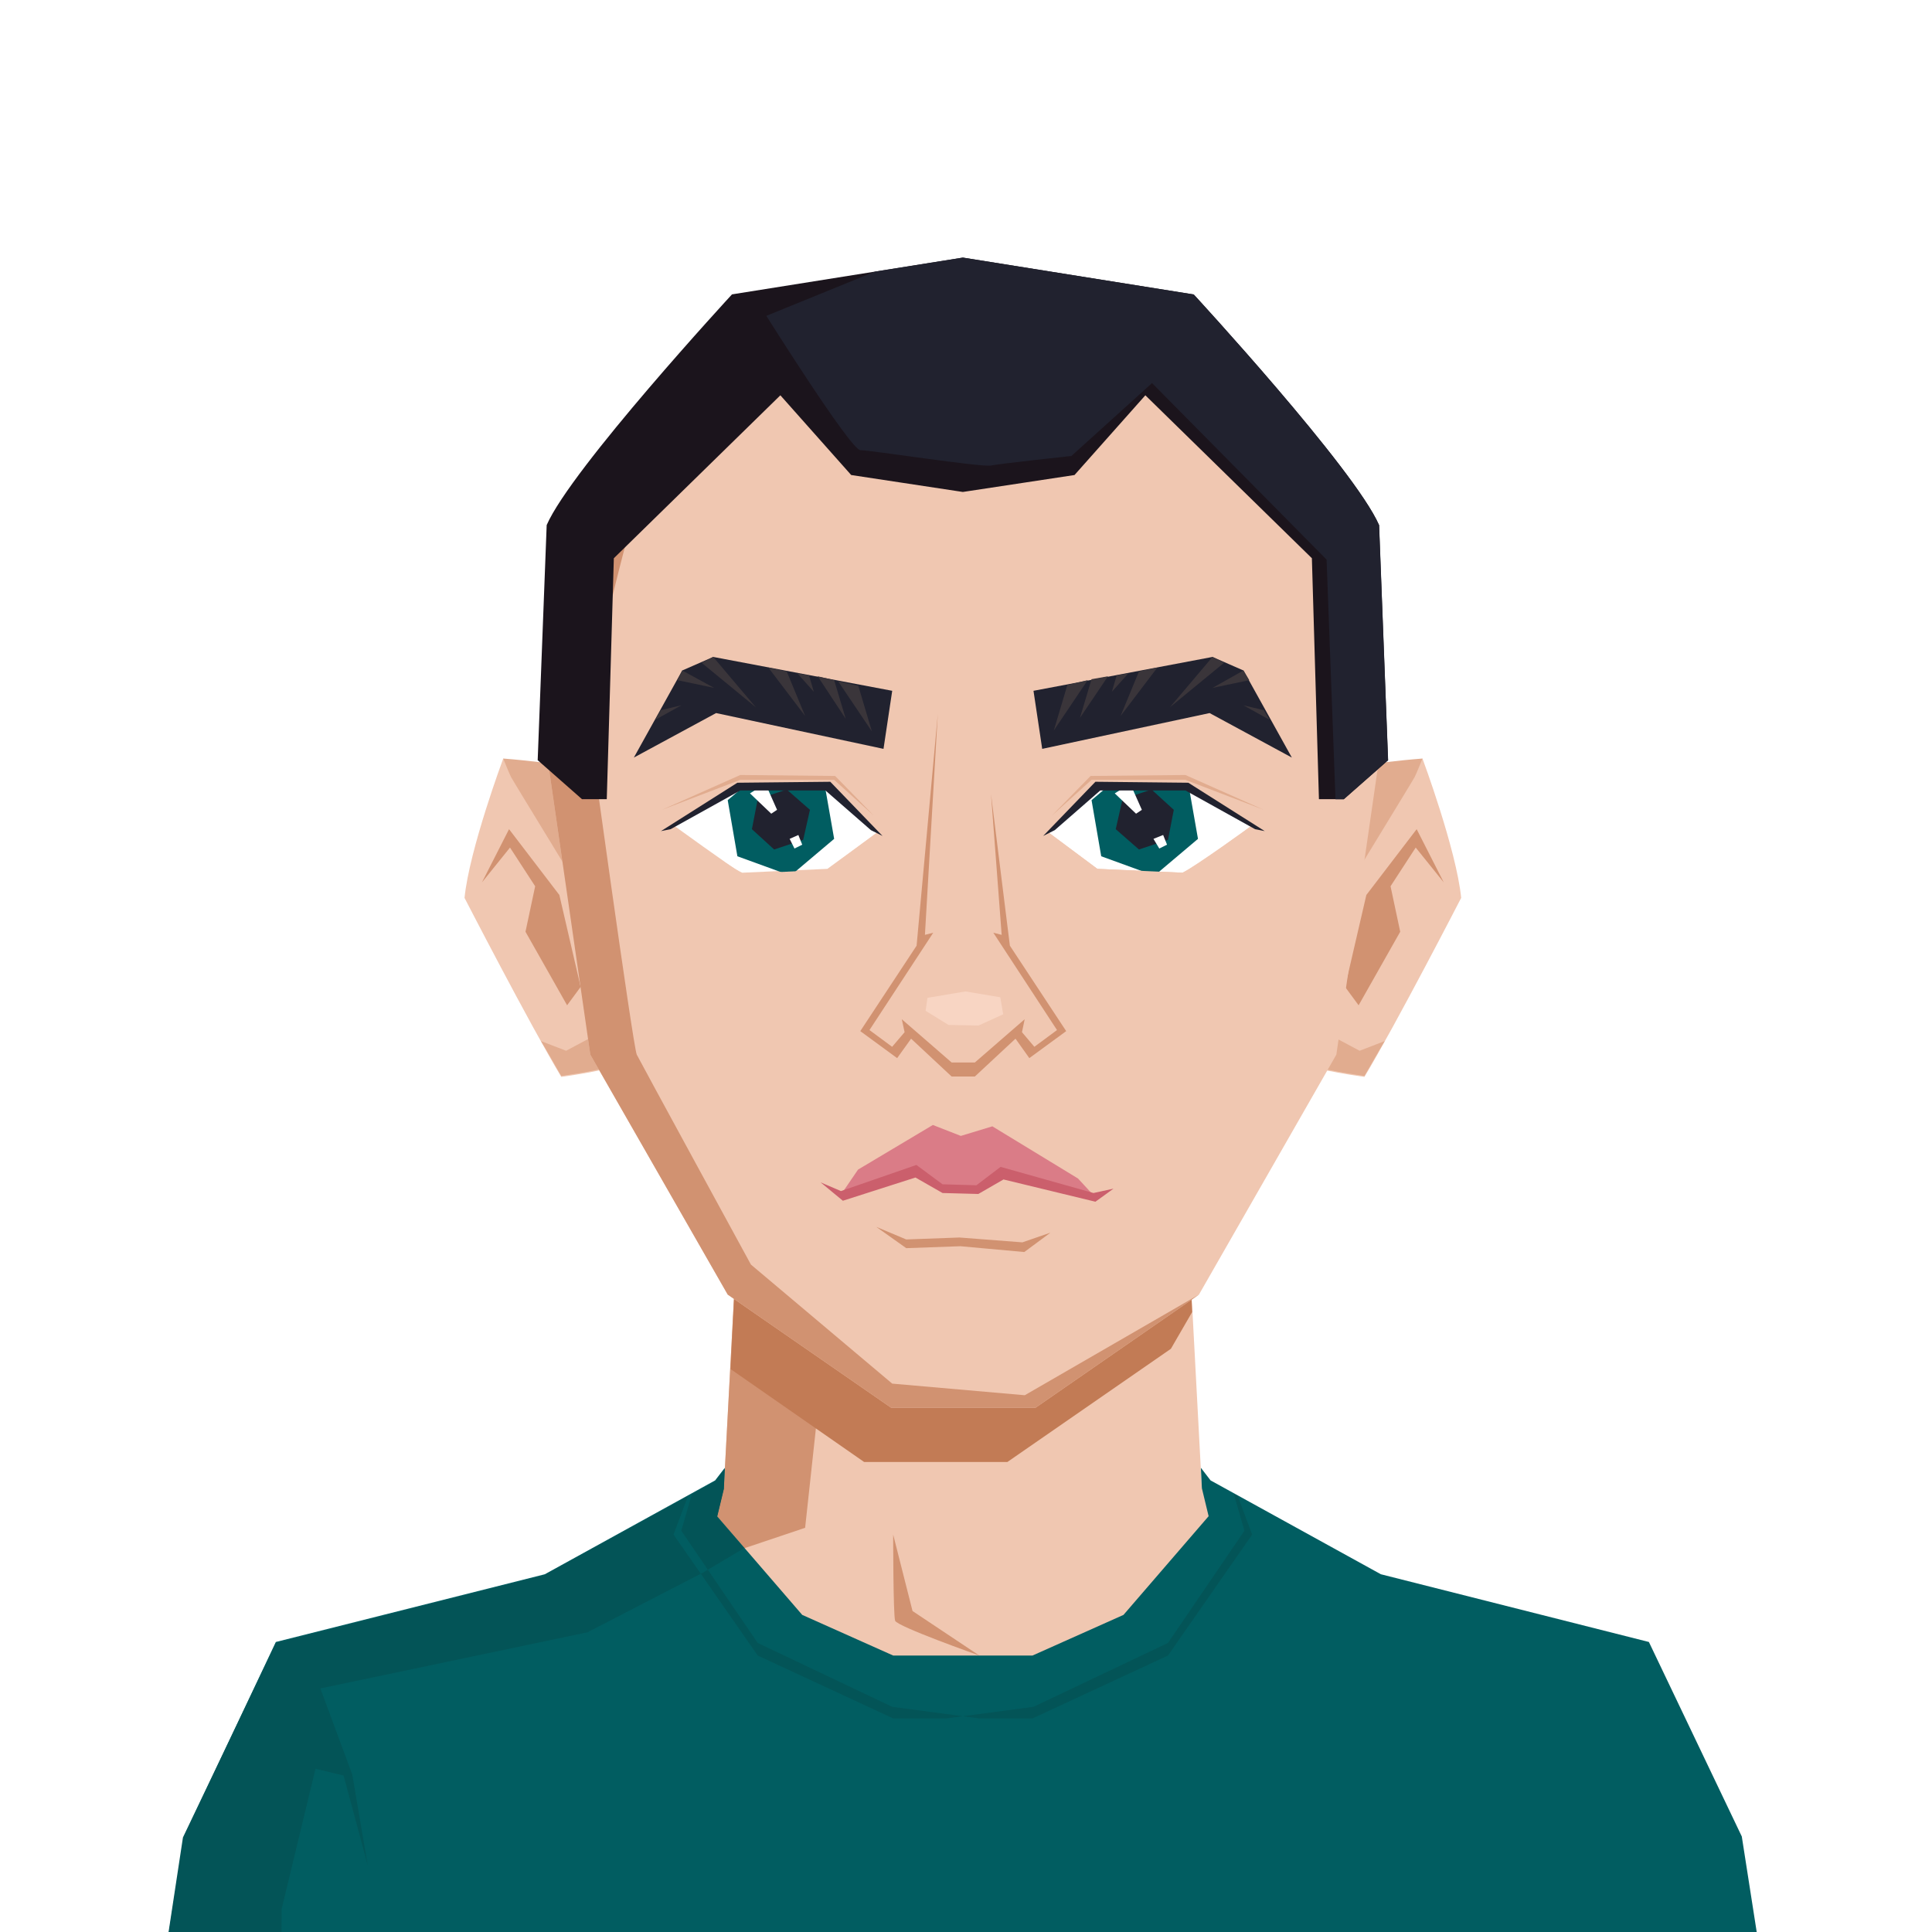 <svg width="240" height="240" viewBox="0 0 240 240" fill="none" xmlns="http://www.w3.org/2000/svg">
<rect x="0" y="0" width="240" height="240" fill="#333333" stroke="none"/>
<g clip-path="url(#clip0_2077_3280)">
<path d="M0 0H240V240H0V0Z" fill="white"/>
<path d="M203.75 205.055L170.935 196.761L149.298 184.861L147.495 150.964H91.722L89.919 184.861L68.282 196.761L35.467 205.055L24.529 228.735L20.923 252.775H218.294L214.688 228.735L203.75 205.055Z" fill="#F0C7B1"/>
<path d="M91.722 150.964L89.919 184.861L68.282 196.761L35.467 205.055L24.529 228.735L20.923 252.775H38.472V228.735L41.718 207.459L70.326 199.766L100.016 189.789L104.223 150.964H91.722Z" fill="#D19271"/>
<path d="M145.452 167.552L148.096 162.984L147.495 150.964H91.721L90.76 170.076L107.348 181.615H125.138L145.452 167.552Z" fill="#C27B55"/>
<path d="M110.954 190.631L113.358 200.127L121.652 205.656C121.652 205.656 111.435 202.05 111.195 201.329C110.954 200.608 110.954 190.631 110.954 190.631Z" fill="#D19271"/>
<path d="M220.218 252.775L216.372 228.134L204.832 203.973L171.536 195.559L150.381 183.9L149.179 182.337L149.299 184.861L150.14 188.347L139.563 200.608L128.264 205.656H110.954L99.656 200.608L89.078 188.347L89.919 184.861L90.039 182.337L88.837 183.9L67.682 195.559L34.266 203.973L22.846 228.134L19 252.775H220.218Z" fill="#015D61"/>
<path d="M85.953 185.582L84.63 190.15L94.126 204.093L110.834 212.027L121.652 213.469H110.954L94.126 205.656L83.669 190.631L85.472 185.823L85.953 185.582ZM34.987 237.149L39.194 219.72L42.68 220.561L45.685 231.74L43.762 220.441L39.795 209.743L72.971 202.771L87.395 195.319L92.443 192.314L89.078 188.467L89.919 184.981L90.039 182.457L88.837 184.02L67.562 195.679L34.266 204.093L22.726 228.254L19 252.775H34.867L34.987 237.149ZM51.334 247.606L49.171 239.793L49.411 252.775H51.935L51.334 247.606ZM153.266 185.582L154.588 190.15L145.092 204.093L128.384 212.027L117.566 213.469H128.264L145.092 205.656L155.549 190.631L153.746 185.823L153.266 185.582ZM187.884 247.606L190.047 239.793L189.807 252.775H187.283L187.884 247.606Z" fill="#035457"/>
<path d="M75.255 98.676C75.255 98.676 68.042 97.835 62.513 94.228C62.513 94.228 58.306 105.527 57.705 111.538C57.705 111.538 65.759 127.164 69.725 133.775C69.725 133.775 75.976 132.934 77.298 132.092L78.981 121.995L75.255 98.676Z" fill="#F0C7B1"/>
<path d="M63.474 96.512C63.234 96.031 62.513 94.228 62.513 94.228C68.763 94.709 75.374 95.911 75.374 95.911L78.98 121.875L77.297 131.972C75.975 132.813 69.725 133.655 69.725 133.655C69.004 132.453 68.162 130.89 67.201 129.327L70.326 130.53L73.932 128.606C73.932 128.606 74.773 115.144 74.533 114.783C74.413 114.422 63.715 96.993 63.474 96.512Z" fill="#E1AC8F"/>
<path d="M59.869 109.614L63.235 103.003L69.485 111.177L72.13 122.596L70.447 124.88L65.278 115.744L66.48 110.095L63.355 105.287L59.869 109.614Z" fill="#D19271"/>
<path d="M163.964 98.676C163.964 98.676 171.176 97.835 176.705 94.228C176.705 94.228 180.912 105.527 181.513 111.538C181.513 111.538 173.46 127.164 169.493 133.775C169.493 133.775 163.242 132.934 161.92 132.092L160.237 121.995L163.964 98.676Z" fill="#F0C7B1"/>
<path d="M175.743 96.512C175.984 96.031 176.705 94.228 176.705 94.228C170.454 94.709 163.843 95.911 163.843 95.911L160.237 121.875L161.92 131.972C163.242 132.813 169.493 133.655 169.493 133.655C170.214 132.453 171.055 130.89 172.017 129.327L168.892 130.53L165.286 128.606C165.286 128.606 164.444 115.144 164.685 114.783C164.805 114.422 175.503 96.993 175.743 96.512Z" fill="#E1AC8F"/>
<path d="M179.349 109.614L175.984 103.003L169.733 111.177L167.089 122.596L168.772 124.88L173.94 115.744L172.738 110.095L175.864 105.287L179.349 109.614Z" fill="#D19271"/>
<path d="M165.406 60.451C157.112 46.508 141.726 37.012 141.726 37.012C133.072 35.209 119.609 34.247 119.609 34.247C119.609 34.247 106.267 35.209 97.492 37.012C97.492 37.012 82.106 46.508 73.812 60.451C73.812 60.451 67.682 77.88 67.441 90.261L73.331 131.01L90.4 160.82L110.714 174.883H128.624L148.938 160.82L166.007 131.01L171.897 90.261C171.536 77.88 165.406 60.451 165.406 60.451Z" fill="#F0C7B1"/>
<path d="M110.834 171.878L93.285 157.093C93.285 157.093 79.582 131.971 79.101 131.01C78.62 129.928 73.091 89.78 73.091 89.78C73.331 84.011 78.5 63.937 79.101 63.096C81.625 59.249 98.934 41.459 98.934 41.459L119.489 36.531L141.726 37.012C133.072 35.209 119.609 34.247 119.609 34.247C119.609 34.247 106.267 35.209 97.492 37.012C97.492 37.012 82.106 46.508 73.812 60.451C73.812 60.451 67.682 77.88 67.441 90.261L73.331 131.01L90.4 160.82L110.714 174.883H128.624L148.938 160.82L127.302 173.321L110.834 171.878Z" fill="#D19271"/>
<path d="M108.852 152.406L112.578 155.051L119.309 154.81L127.242 155.532L130.488 153.127L127.002 154.329L119.189 153.728L112.578 153.969L108.852 152.406Z" fill="#D19271"/>
<path d="M106.591 145.29L104.464 148.404L113.936 145.831L116.929 147.646L121.533 147.971L124.381 146.228L136.041 148.704L133.913 146.396L123.275 139.917L119.357 141.107L115.883 139.749L106.591 145.29Z" fill="#DA7C87"/>
<path d="M101.939 146.877L104.704 149.161L113.719 146.276L117.085 148.2L121.532 148.32L124.658 146.517L136.077 149.282L138.325 147.659L135.836 148.2L124.297 144.954L121.292 147.238L117.085 147.118L113.839 144.714L104.464 147.959L101.939 146.877Z" fill="#CB5F6C"/>
<path d="M109.031 103.364L102.78 97.835L91.962 97.955L83.548 102.523C83.548 102.523 90.52 107.692 92.202 108.413L102.78 107.932L109.031 103.364Z" fill="white"/>
<path d="M98.213 108.774L91.601 106.369L90.399 99.398L95.808 94.83L102.42 97.354L103.622 104.206L98.213 108.774Z" fill="#015D61"/>
<path d="M93.404 103.004L94.126 99.278L97.732 98.076L100.616 100.6L99.775 104.327L96.169 105.529L93.404 103.004Z" fill="#21222F"/>
<path d="M93.164 98.556L95.808 101.081L96.53 100.6L95.087 97.355L93.164 98.556Z" fill="white"/>
<path d="M98.093 104.206L98.694 105.408L99.655 104.928L99.175 103.726L98.093 104.206Z" fill="white"/>
<path d="M80.062 95.671V109.975L89.558 120.072H103.021L112.517 109.975V95.671L103.021 85.574H89.558L80.062 95.671ZM83.669 102.523L92.083 97.955L102.901 97.835L109.031 103.364L102.781 108.052L92.203 108.533C90.64 107.571 83.669 102.523 83.669 102.523Z" fill="#F0C7B1"/>
<path d="M109.632 103.846L108.189 103.124L102.54 98.196H91.962L83.308 103.004L82.106 103.245L91.601 97.234L103.141 97.114L109.632 103.846Z" fill="#21222F"/>
<path d="M108.55 101.321L103.742 96.393L91.962 96.272L82.226 100.6L91.962 96.874H103.622L108.55 101.321Z" fill="#E1AC8F"/>
<path d="M130.188 103.363L136.318 97.834L147.136 97.954L155.55 102.522C155.55 102.522 148.578 107.691 146.896 108.412L136.318 107.931L130.188 103.363Z" fill="white"/>
<path d="M143.409 108.774L136.798 106.369L135.596 99.398L141.005 94.83L147.616 97.354L148.818 104.206L143.409 108.774Z" fill="#015D61"/>
<path d="M138.602 103.003L139.443 99.277L143.049 98.075L145.814 100.599L145.092 104.326L141.486 105.528L138.602 103.003Z" fill="#21222F"/>
<path d="M138.48 98.556L141.125 101.081L141.846 100.6L140.404 97.355L138.48 98.556Z" fill="white"/>
<path d="M143.289 104.205L144.01 105.407L144.972 104.927L144.491 103.725L143.289 104.205Z" fill="white"/>
<path d="M149.66 85.454H136.197L126.701 95.551V109.855L136.197 119.952H149.66L159.156 109.855V95.671L149.66 85.454ZM146.895 108.413L136.317 107.932L130.187 103.364L136.317 97.835L147.135 97.955L155.55 102.523C155.55 102.523 148.578 107.571 146.895 108.413Z" fill="#F0C7B1"/>
<path d="M129.586 103.845L131.028 103.123L136.678 98.195H147.256L155.91 103.003L157.112 103.244L147.616 97.234L136.077 97.113L129.586 103.845Z" fill="#21222F"/>
<path d="M130.668 101.32L135.476 96.392L147.256 96.272L156.992 100.599L147.256 96.873H135.596L130.668 101.32Z" fill="#E1AC8F"/>
<path d="M88.597 81.607L84.75 83.29L78.74 94.108L88.957 88.579L109.752 93.027L110.834 85.814L88.597 81.607Z" fill="#21222F"/>
<path d="M105.065 89.3L103.622 84.492L101.579 84.011L105.065 89.3ZM87.154 82.329L93.886 87.858L88.597 81.607L87.154 82.329ZM95.448 82.93L100.016 88.94L97.732 83.41L95.448 82.93ZM81.385 89.421L84.63 87.618L82.106 88.219L81.385 89.421ZM99.055 83.651L101.098 85.935L100.497 83.891L99.055 83.651ZM84.149 84.492L88.717 85.454L84.75 83.29L84.149 84.492ZM104.103 84.612L108.31 90.863L106.627 85.213L104.103 84.612Z" fill="#3A353A"/>
<path d="M128.384 85.814L129.466 93.027L150.261 88.579L160.478 94.108L154.468 83.29L150.621 81.607L128.384 85.814Z" fill="#21222F"/>
<path d="M137.64 84.011L135.596 84.372L134.154 89.18L137.64 84.011ZM150.621 81.607L145.332 87.858L152.064 82.329L150.621 81.607ZM141.486 83.41L139.202 88.94L143.77 82.93L141.486 83.41ZM156.992 88.219L154.468 87.618L157.713 89.421L156.992 88.219ZM138.721 83.891L138.12 85.935L140.164 83.651L138.721 83.891ZM154.468 83.29L150.621 85.454L155.189 84.492L154.468 83.29ZM132.591 85.093L130.908 90.743L135.115 84.492L132.591 85.093Z" fill="#3A353A"/>
<path d="M114.946 109.627L114.405 117.32L107.457 127.982L111.039 130.686L112.998 128.258L118.191 132.85H121.088L126.221 128.258L128.108 130.614L131.894 127.982L124.934 117.259L124.261 109.494L119.67 107.535L114.946 109.627Z" fill="#F0C7B1"/>
<path d="M125.451 117.476L123.107 98.641L124.43 116.13L123.396 115.866L131.305 127.958L128.492 130.037L126.954 128.222L127.29 126.612L121.1 131.985H118.215L112.025 126.612L112.373 128.222L110.823 130.037L108.01 127.958L115.931 115.866L114.898 116.13L116.496 88.712L113.864 117.476L106.868 128.09L111.448 131.444L113.179 129.028L118.215 133.728H121.1L126.149 129.028L127.867 131.444L132.447 128.09L125.451 117.476Z" fill="#D19271"/>
<path d="M114.981 125.566L117.83 127.321L121.556 127.393L124.622 125.999L124.261 123.883L119.946 123.162L115.21 123.955L114.981 125.566Z" fill="#F8D5C3"/>
<path d="M171.309 65.236C168.255 58.228 148.29 36.58 148.29 36.58L119.61 32L90.93 36.568C90.93 36.568 70.964 58.204 67.911 65.224L66.793 94.433L72.298 99.277H75.375L76.253 69.347L96.94 49.105L105.738 59.009L119.61 61.113L133.481 59.009L142.28 49.105L162.967 69.347L163.844 99.277H166.921L172.426 94.433L171.309 65.236Z" fill="#1B141C"/>
<path d="M148.29 36.58L119.61 32L108.684 33.743L95.197 39.236C95.197 39.236 105.679 55.92 106.881 55.92C108.071 55.92 121.894 58.06 123.084 57.831C124.274 57.591 133.097 56.641 133.097 56.641L143.11 47.59L164.794 69.515L165.9 99.289H166.934L172.439 94.445L171.321 65.236C168.256 58.216 148.29 36.58 148.29 36.58Z" fill="#21222F"/>
</g>
<defs>
<clipPath id="clip0_2077_3280">
<rect width="240" height="240" fill="white"/>
</clipPath>
</defs>
</svg>
